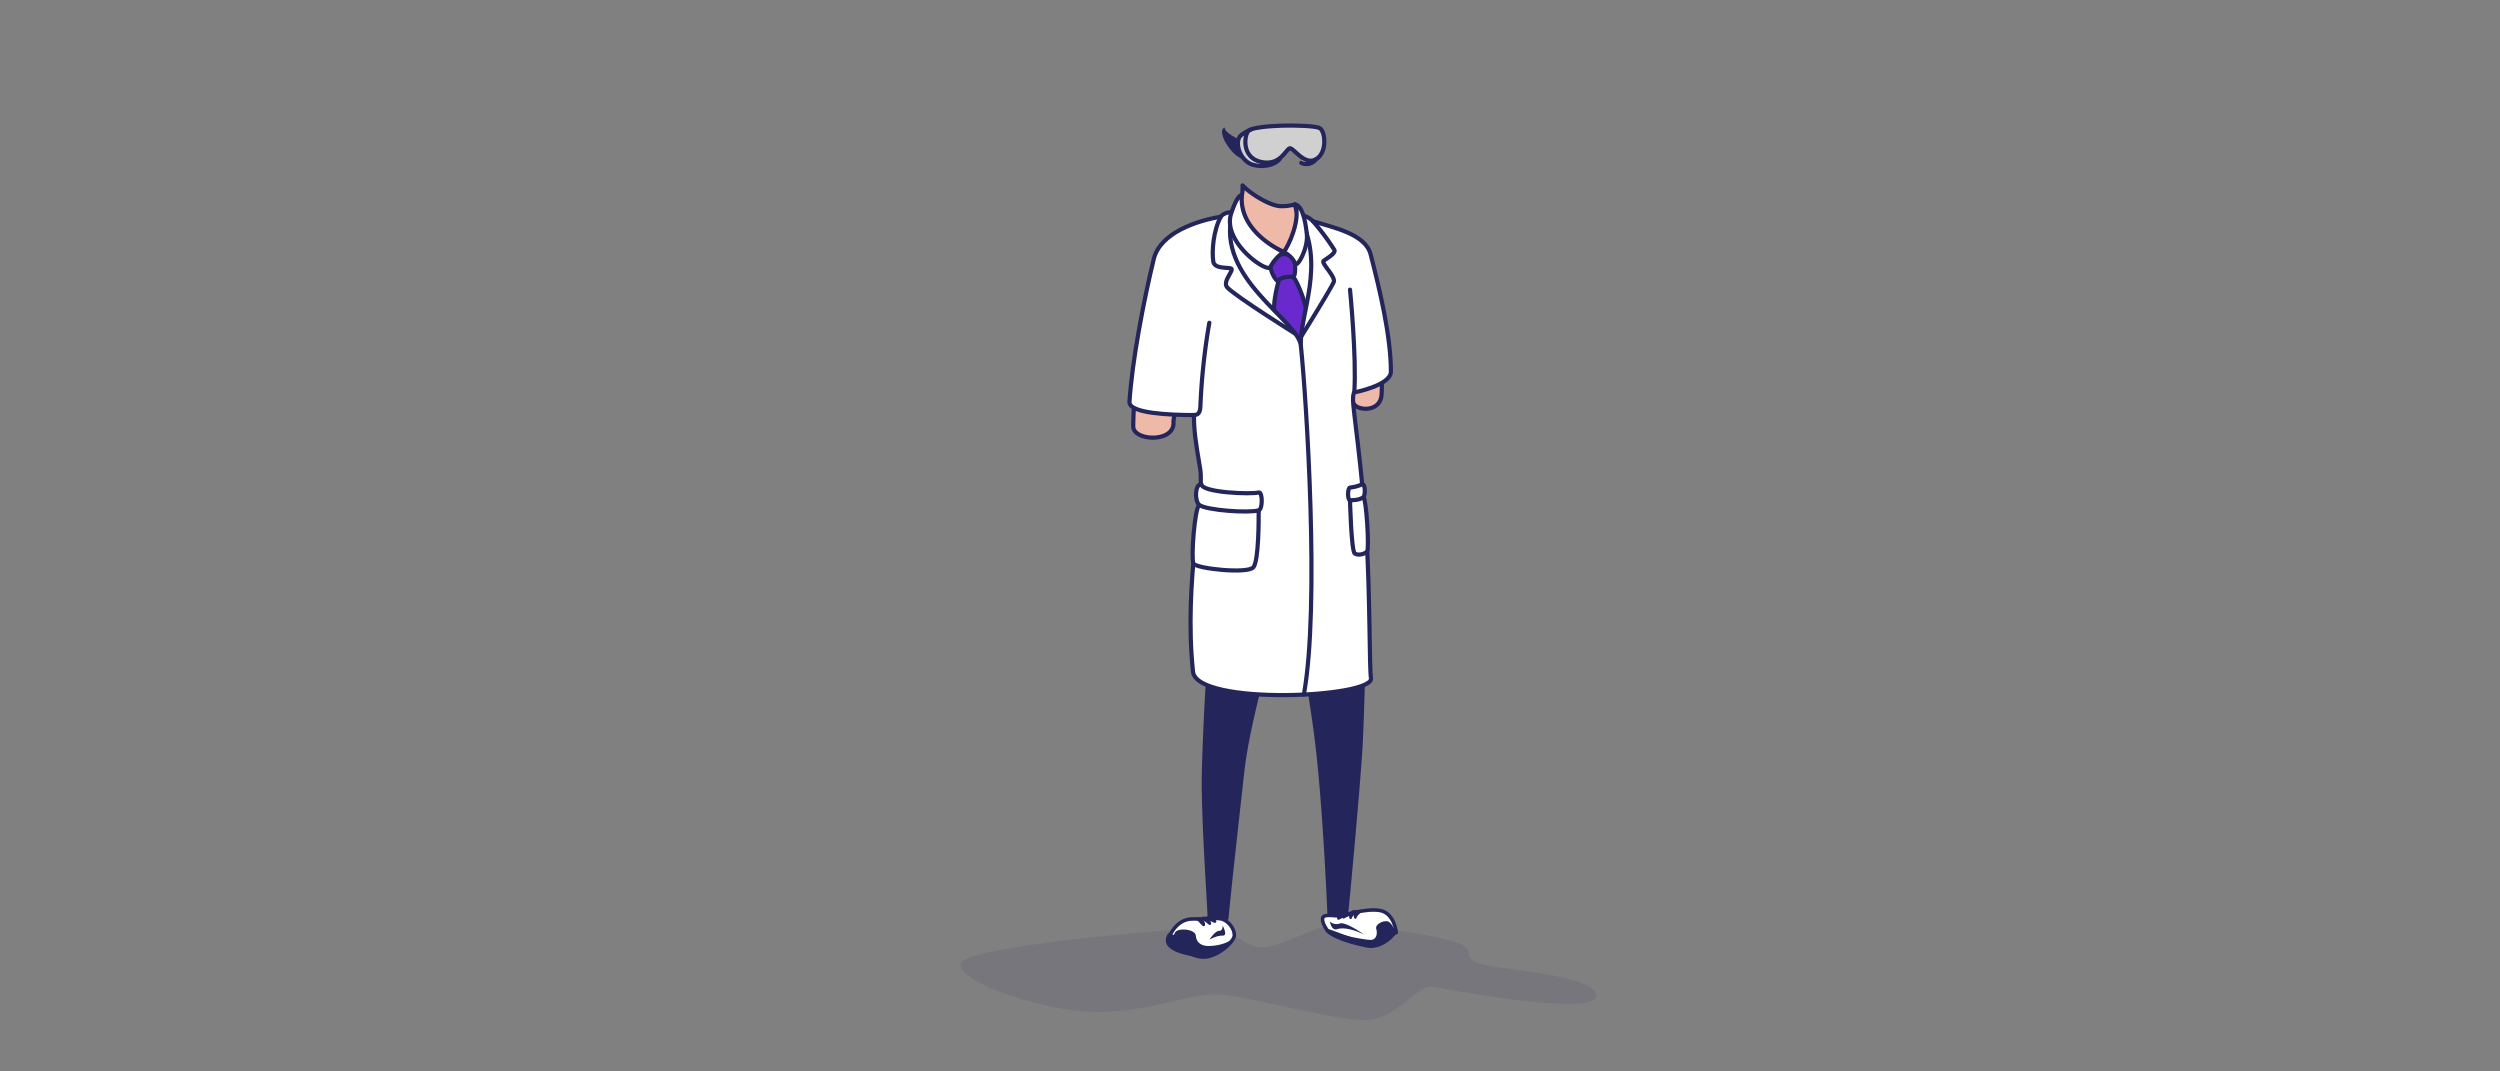 <svg id="Shadow" xmlns="http://www.w3.org/2000/svg" viewBox="0 0 1792 768"><rect x="0" y="0" width="1792" height="768" fill="#808080" stroke="none"/><defs><style>.cls-1,.cls-10,.cls-3,.cls-8{fill:#24265b;}.cls-1{opacity:0.1;}.cls-2{fill:#eeb9a9;}.cls-10,.cls-2,.cls-3,.cls-5,.cls-6,.cls-7,.cls-9{stroke:#24265b;}.cls-2,.cls-3,.cls-5,.cls-6,.cls-7,.cls-9{stroke-linecap:round;stroke-linejoin:round;}.cls-2,.cls-3,.cls-5,.cls-6,.cls-9{stroke-width:3px;}.cls-4,.cls-5,.cls-7{fill:#fff;}.cls-4{opacity:0.63;}.cls-6{fill:#6a29cc;}.cls-7{stroke-width:2.55px;}.cls-9{fill:none;}</style></defs><title>topic</title><path class="cls-1" d="M867,665c-14.84,0-178.68,12.77-178.68,26.35s61.23,34,98.35,34,64.22-12.66,84-12.66,84.07,18.5,107.36,18.5,37.87-25.8,48.53-23.91,117.49,22,117.49,6.38-74.25-18.63-84.72-23.37-2.87-6.29-10.22-12.4-75-16-88.79-16-42.65,17.23-55.56,17.23S881.88,665,867,665Z"/><path class="cls-2" d="M976,418.49c-7.53-70.4-7.53-97.42-6.16-130.23,1.41,6.14,18.84,7.93,20.38-4.52s-2.84-99.56-20-112.6c-8.88-6.75-37-8.65-40.65-19.32a40.86,40.86,0,0,1-1.34-5.36,32.42,32.42,0,0,1-10.13,1.33c-7.17,0-21.4-8.49-27.42-14.87v1.88c0,15-11.79,25-25.06,28.49-15.57,4.12-28.35,13.32-33.49,28.87s-19.81,73.1-19.81,113.53c0,10.41,29.34,11.88,28.84-2.79-0.32-9.24,13.63-40.08,18.21-56.13,3.56,28.44,19.6,50.05,9.36,109.51C861.35,399.22,979,446.95,976,418.49Z"/><path class="cls-3" d="M965,654.13s7.68-79.68,10.12-117.66c0.69-10.78,3.95-89.52.9-118-1.52-14.21-2.73-26.65-3.69-37.73-5.2,8.22-84.49,12.84-106.21.43C865,410,871,428.52,870.43,431.49c-0.68,3.76-5.72,57.71-7.44,120.61-0.89,32.36,4.45,103.46,4.06,105.75l12.07,0.28c1.8-20,7.09-66.93,11.32-105.11,4.64-41.82,26.61-111.68,28.12-117.46a78.68,78.68,0,0,1,8.92-1.43c1.25,4.65,10,46.83,16.12,93.68S953,655.92,953,655.92l7,0.36Z"/><path class="cls-4" d="M895.13,93.63C899,90.46,919.34,90,923.36,90c5.53,0,19.68.11,22.73,1.93,3.92,2.33,5.27,16.24-2,22.21-4.49,3.67-8.37,3.25-10.77,1.73-0.08-3.3-1.54-4.08-2.8-5.12-2.59-2.24-4.65-4.48-5.83-4.48-2.79,0-9.64,15.51-24,12.4-8.8-1.91-14.4-11.24-13.36-17.75C888,96.84,893.86,94.66,895.13,93.63Z"/><path class="cls-5" d="M888.63,145.39c-2.26,13.66,18.46,30,31.52,35.23,9-8.77,12.56-16.14,10.74-25.23,7,13.2,14.76,19.54,14.76,19.54l-9.48,78-71.24-61.45,13-30.56S882.38,157.44,888.63,145.39Z"/><path class="cls-6" d="M911.41,184.89c2.93-3.16,13-3.77,15.33-1.05,1.55,1.83,2.46,11.25.67,14.56s-8.52,5-11.56,3.08C912.12,199.18,908.48,188.05,911.41,184.89Z"/><path class="cls-6" d="M916.46,201.32c0.64-2.55,9.48-4,11-2.2,2.72,3.2,8.83,18.83,8.74,23.61-1,5.83-3.92,16.84-3.81,24.4-1.3-5.87-10.81-14.21-18.59-21.25C911.89,219.08,915.28,206.06,916.46,201.32Z"/><path class="cls-7" d="M989.06,652.62c-10.44-1.74-26.74,3.78-26.74,3.78-3.92.8-13.62-2-14.26,1.76s3.49,8.84,3.49,8.84l29,10.54,20.31-9.08S999.5,654.37,989.06,652.62Z"/><path class="cls-8" d="M950.1,664.91c-2.68,2.32,4.64,9.29,29.92,14.38,11.78,2.37,25.49-12.06,20.11-14.65-0.41,3.66-2-3-5.17-4.13s-9.47,2-8.47,5.31,0.29,7.82-4,7.91S950.74,668.65,950.1,664.91Z"/><path class="cls-8" d="M953.26,660.51s1,6.88,5.19,5.52c7.38-2.37,19.32,3.87,19.32,3.87s-13.13-9.43-17.44-7.94A6.84,6.84,0,0,1,953.26,660.51Z"/><path class="cls-8" d="M958.44,658.41a0.22,0.22,0,0,1,0-.1l0-.3a3.63,3.63,0,0,1,.28-0.91,4.37,4.37,0,0,1,.74-1.09,5,5,0,0,1,1.17-.93,6.25,6.25,0,0,1,.67-0.32,4.56,4.56,0,0,1,.68-0.2,3.86,3.86,0,0,1,1.23,0,3,3,0,0,1,.85.22,2,2,0,0,1,.31.15,1,1,0,0,1,.33,1.44l-0.11.14-0.1.11a2.34,2.34,0,0,1-.23.21c-0.14.13-.35,0.25-0.57,0.41s-0.24.14-.36,0.22a2.55,2.55,0,0,1-.38.21c-0.26.14-.53,0.25-0.79,0.37l-0.77.36c-0.26.11-.48,0.24-0.69,0.34l-0.53.27a0.44,0.44,0,0,1-.15.06,0.08,0.08,0,0,0-.05,0,0.78,0.78,0,0,1-1.26-.11Z"/><path class="cls-8" d="M962.11,657.53a0.22,0.22,0,0,1,0-.1l0-.3a3.61,3.61,0,0,1,.28-0.91,4.38,4.38,0,0,1,.74-1.09,5,5,0,0,1,1.17-.93,6.26,6.26,0,0,1,.67-0.32,4.57,4.57,0,0,1,.68-0.2,3.86,3.86,0,0,1,1.23,0,3,3,0,0,1,.85.22,2.05,2.05,0,0,1,.31.15,1,1,0,0,1,.33,1.44l-0.11.14-0.1.11a2.38,2.38,0,0,1-.23.21c-0.14.13-.35,0.25-0.57,0.41s-0.24.14-.36,0.22a2.55,2.55,0,0,1-.38.21c-0.26.14-.53,0.25-0.79,0.37l-0.77.36c-0.26.11-.48,0.24-0.69,0.34l-0.53.27a0.44,0.44,0,0,1-.15.06,0.08,0.08,0,0,0-.05,0,0.78,0.78,0,0,1-1.26-.11Z"/><path class="cls-8" d="M970.65,657.88a2.29,2.29,0,0,1-.14-0.36,3.92,3.92,0,0,1-.18-0.94,4.47,4.47,0,0,1,.14-1.38,4.29,4.29,0,0,1,.77-1.53,3.74,3.74,0,0,1,.64-0.65,3.48,3.48,0,0,1,.74-0.48,3.38,3.38,0,0,1,.76-0.26,2.75,2.75,0,0,1,.68-0.08,2.16,2.16,0,0,1,.56,0,3.35,3.35,0,0,1,.42.11,2.13,2.13,0,0,1,.35.14,1,1,0,0,1,.27,1.52l-0.15.18a2.7,2.7,0,0,1-.22.22c-0.13.13-.33,0.26-0.51,0.43a2.68,2.68,0,0,0-.28.24c-0.08.1-.19,0.15-0.26,0.24s-0.17.14-.24,0.23a2.31,2.31,0,0,0-.24.23,4.69,4.69,0,0,0-.49.57c-0.16.22-.31,0.46-0.45,0.68l-0.34.57a1.64,1.64,0,0,0-.14.22A0.85,0.85,0,0,1,970.65,657.88Z"/><path class="cls-8" d="M967.3,658a2.26,2.26,0,0,1-.14-0.36,3.92,3.92,0,0,1-.18-0.94,4.47,4.47,0,0,1,.14-1.38,4.29,4.29,0,0,1,.77-1.53,3.74,3.74,0,0,1,.64-0.65,3.48,3.48,0,0,1,.74-0.48,3.38,3.38,0,0,1,.76-0.26,2.75,2.75,0,0,1,.69-0.08,2.16,2.16,0,0,1,.56,0,3.31,3.31,0,0,1,.42.11,2.13,2.13,0,0,1,.35.14,1,1,0,0,1,.4,1.34,1,1,0,0,1-.12.18l-0.15.18a2.73,2.73,0,0,1-.22.22c-0.13.13-.33,0.26-0.51,0.43a2.67,2.67,0,0,0-.28.24c-0.08.1-.19,0.15-0.26,0.24s-0.17.14-.24,0.23a2.31,2.31,0,0,0-.24.23,4.65,4.65,0,0,0-.49.57c-0.16.22-.31,0.46-0.45,0.68l-0.34.57a1.65,1.65,0,0,0-.14.22A0.85,0.85,0,0,1,967.3,658Z"/><path class="cls-5" d="M809.6,288.26c0,8.06,29,9.25,46.22,9.25,0,10.41.91,17.79,4.44,38.38,3.47,20.18-11.91,80.59-5.12,145.54,2.57,24.64,130.13,18.68,127.57,4.6-1.18-6.48-.6-59.46-3.3-102-3.17-49.95-9.58-90.43-9.58-97.24,0-5.15.93-5.52,0.93-5.52S997,276.31,997,266.32c0-25.15-7.94-58.46-14.53-84-3.83-14.79-26.95-19.18-41.41-23.78-2.07-2.59-8.65-5.34-10-4.13,19.59,35.41.36,70.44,1.42,93.57-1.47-18.34-61.38-48.19-49.19-94.83-0.71-2.26-7.21.07-8.19,2.2-17.21,2.84-43.49,11.5-48.09,30.37C819.79,215.43,811.38,259.24,809.6,288.26Z"/><path class="cls-9" d="M967.69,207.64s4.81,48.63,3.06,73.59"/><path class="cls-9" d="M866.84,231.38a462.87,462.87,0,0,0-6.4,59.85c-0.23,4.68-1.54,6.27-5,6.27"/><path class="cls-9" d="M934.61,497.87c11.5-63.38,1.86-211.12-2.12-249.84"/><path class="cls-9" d="M933.29,240.32S953.5,207.84,956,202.19c1.66-3.79-9.16-13.51-7.24-15.17s9.28-5.52,7.61-8.06a168.45,168.45,0,0,0-15.25-20.37"/><path class="cls-9" d="M928.51,239.24s-42-26.21-48.72-33.1c-4.1-4.19,5.3-12.76,2.65-13.7s-11.94.45-12.76-5c-1.12-7.35,0-22.28,5.43-32.11"/><path class="cls-9" d="M895.13,93.63C899,90.46,919.34,90,923.36,90c5.53,0,19.68.11,22.73,1.93,3.92,2.33,5.41,17.46-2.74,22.21s-15.89-7.87-18.68-7.87-6.46,12.92-20.79,9.81S891.85,96.3,895.13,93.63Z"/><path class="cls-9" d="M896.47,92.87s-5.1,2.24-7.29,4.47c-4.57,4.65-.33,18.61,9.43,20.94s16.25-1.45,18.52-4.08"/><path class="cls-9" d="M932.8,116.79a8.57,8.57,0,0,0,10.54-2.63"/><path class="cls-10" d="M887.47,100.15s-9.4-4.19-10-8c-2.78,1.77.9,8.83,0.9,8.83s6.08,11.61,13.54,12.54C886.65,107.88,887.47,100.15,887.47,100.15Z"/><path class="cls-5" d="M920.16,180.62c3.16-3.58,12.58-23.57,8.08-34.15,5.05,0.9,7.35,10.72,8.49,21.29,1.11,10.25-7.06,24.88-8.49,21C926.3,183.47,920.16,180.62,920.16,180.62Z"/><path class="cls-5" d="M910.52,191.51a31.13,31.13,0,0,1,9.63-10.89s-32.21-13.55-30-40.66c-2.85-.46-6.23,8.83-7.61,12.93C875.73,173.39,908.17,195.81,910.52,191.51Z"/><path class="cls-5" d="M855.47,403.91c1.83,3.73,39.11,7.64,43,2.67s3.79-35.38,3.74-40.71c0-4.94-39.38-6.25-42.63-3.92S853.63,400.18,855.47,403.91Z"/><path class="cls-5" d="M861.16,347c0,6.22,36.1,7.47,41.08,6,2.71-.78,3.08,11.85,0,12.8-6.93,2.13-37.88,0-42.63-3.92C856.27,359.17,856.36,347,861.16,347Z"/><path class="cls-5" d="M967.69,358.58s0.89,36.62,3.44,38.22,7.41,0.4,8.89-1.76-0.58-37.24-2.75-38.72S967.69,358.58,967.69,358.58Z"/><path class="cls-5" d="M976.41,347c-2.54,1.6-6.9,2.31-8.72,2.49s-1.91,9.07,0,9.07,6.89,0,9.59-2.26C978.68,355.15,978.84,347,976.41,347Z"/><path class="cls-7" d="M855.47,658.7c-13.5-.44-18.05,14.81-18.05,14.81s15,12.55,25.17,12.55,21.91-10.92,22.18-15.49-4.27-10.85-9.46-11.9S866.17,659.05,855.47,658.7Z"/><path class="cls-8" d="M884.76,670.58c2.4,4.18-11.8,15.49-22.18,15.49s-27.72-4.14-26.93-12.27c0.21-2.11.55-5.18,4.92-6.28-1.15,2.53.62,3.87,1.54,1.24,1.42-4.06,14.71-3,15.07,1.94,0.18,2.58,1.51,7.55,9.68,7.39S883.61,674.82,884.76,670.58Z"/><path class="cls-8" d="M866.86,673.51s4.24-6.46,7-6.27,2.56-3.79,2.56-3.79,4,7.44,0,7.2S866.86,673.51,866.86,673.51Z"/><path class="cls-8" d="M864.28,657.3a0.3,0.3,0,0,1,.1-0.06l0.3-.16a4.36,4.36,0,0,1,1-.34,5.27,5.27,0,0,1,1.52-.06,6.09,6.09,0,0,1,1.67.43,7.76,7.76,0,0,1,.77.39,5.82,5.82,0,0,1,.67.48,4.88,4.88,0,0,1,1,1.07,3.69,3.69,0,0,1,.45.91,2.52,2.52,0,0,1,.11.38,1,1,0,0,1-1.14,1.15l-0.12,0a2.81,2.81,0,0,1-.34-0.09c-0.21-.06-0.47-0.19-0.78-0.3-0.16-.06-0.3-0.14-0.46-0.22a3.87,3.87,0,0,1-.49-0.24c-0.33-.16-0.65-0.35-1-0.52s-0.66-.33-1-0.46-0.63-.26-0.9-0.37L865,659l-0.18-.07a0.13,0.13,0,0,0-.07,0,0.83,0.83,0,0,1-.68-1.27Z"/><path class="cls-8" d="M857.74,657.57l0.11,0,0.34,0a4.36,4.36,0,0,1,1.09,0,5.27,5.27,0,0,1,1.44.48,6.08,6.08,0,0,1,1.41,1,7.71,7.71,0,0,1,.58.64,5.88,5.88,0,0,1,.46.68,4.9,4.9,0,0,1,.52,1.34,3.7,3.7,0,0,1,.1,1,2.58,2.58,0,0,1,0,.39,1,1,0,0,1-1.48.68l-0.11-.06a2.85,2.85,0,0,1-.29-0.21c-0.18-.13-0.37-0.34-0.62-0.56s-0.23-.24-0.36-0.37a3.89,3.89,0,0,1-.37-0.39c-0.25-.27-0.49-0.56-0.74-0.83s-0.5-.54-0.75-0.78-0.5-.46-0.72-0.66l-0.56-.47a0.78,0.78,0,0,1-.14-0.13,0.13,0.13,0,0,0-.06,0,0.83,0.83,0,0,1-.19-1.43Z"/><path class="cls-8" d="M866.7,662.89l-0.29-.21c-0.17-.12-0.42-0.39-0.67-0.55l-0.81-.65-0.9-.68c-0.61-.42-1.18-0.81-1.65-1.16-0.23-.18-0.44-0.32-0.59-0.45a0.49,0.49,0,0,1-.19-0.19,0.85,0.85,0,0,1-.08-1.69s0.19-.09.46-0.17a3.62,3.62,0,0,1,1.11-.13,4.52,4.52,0,0,1,.73.09,4,4,0,0,1,.78.23,5.52,5.52,0,0,1,1.48.9,6.74,6.74,0,0,1,1.13,1.25l0.39,0.65c0.11,0.22.2,0.45,0.29,0.64a3.64,3.64,0,0,1,.24.92c0,0.22,0,.36,0,0.36A0.94,0.94,0,0,1,866.7,662.89Z"/></svg>